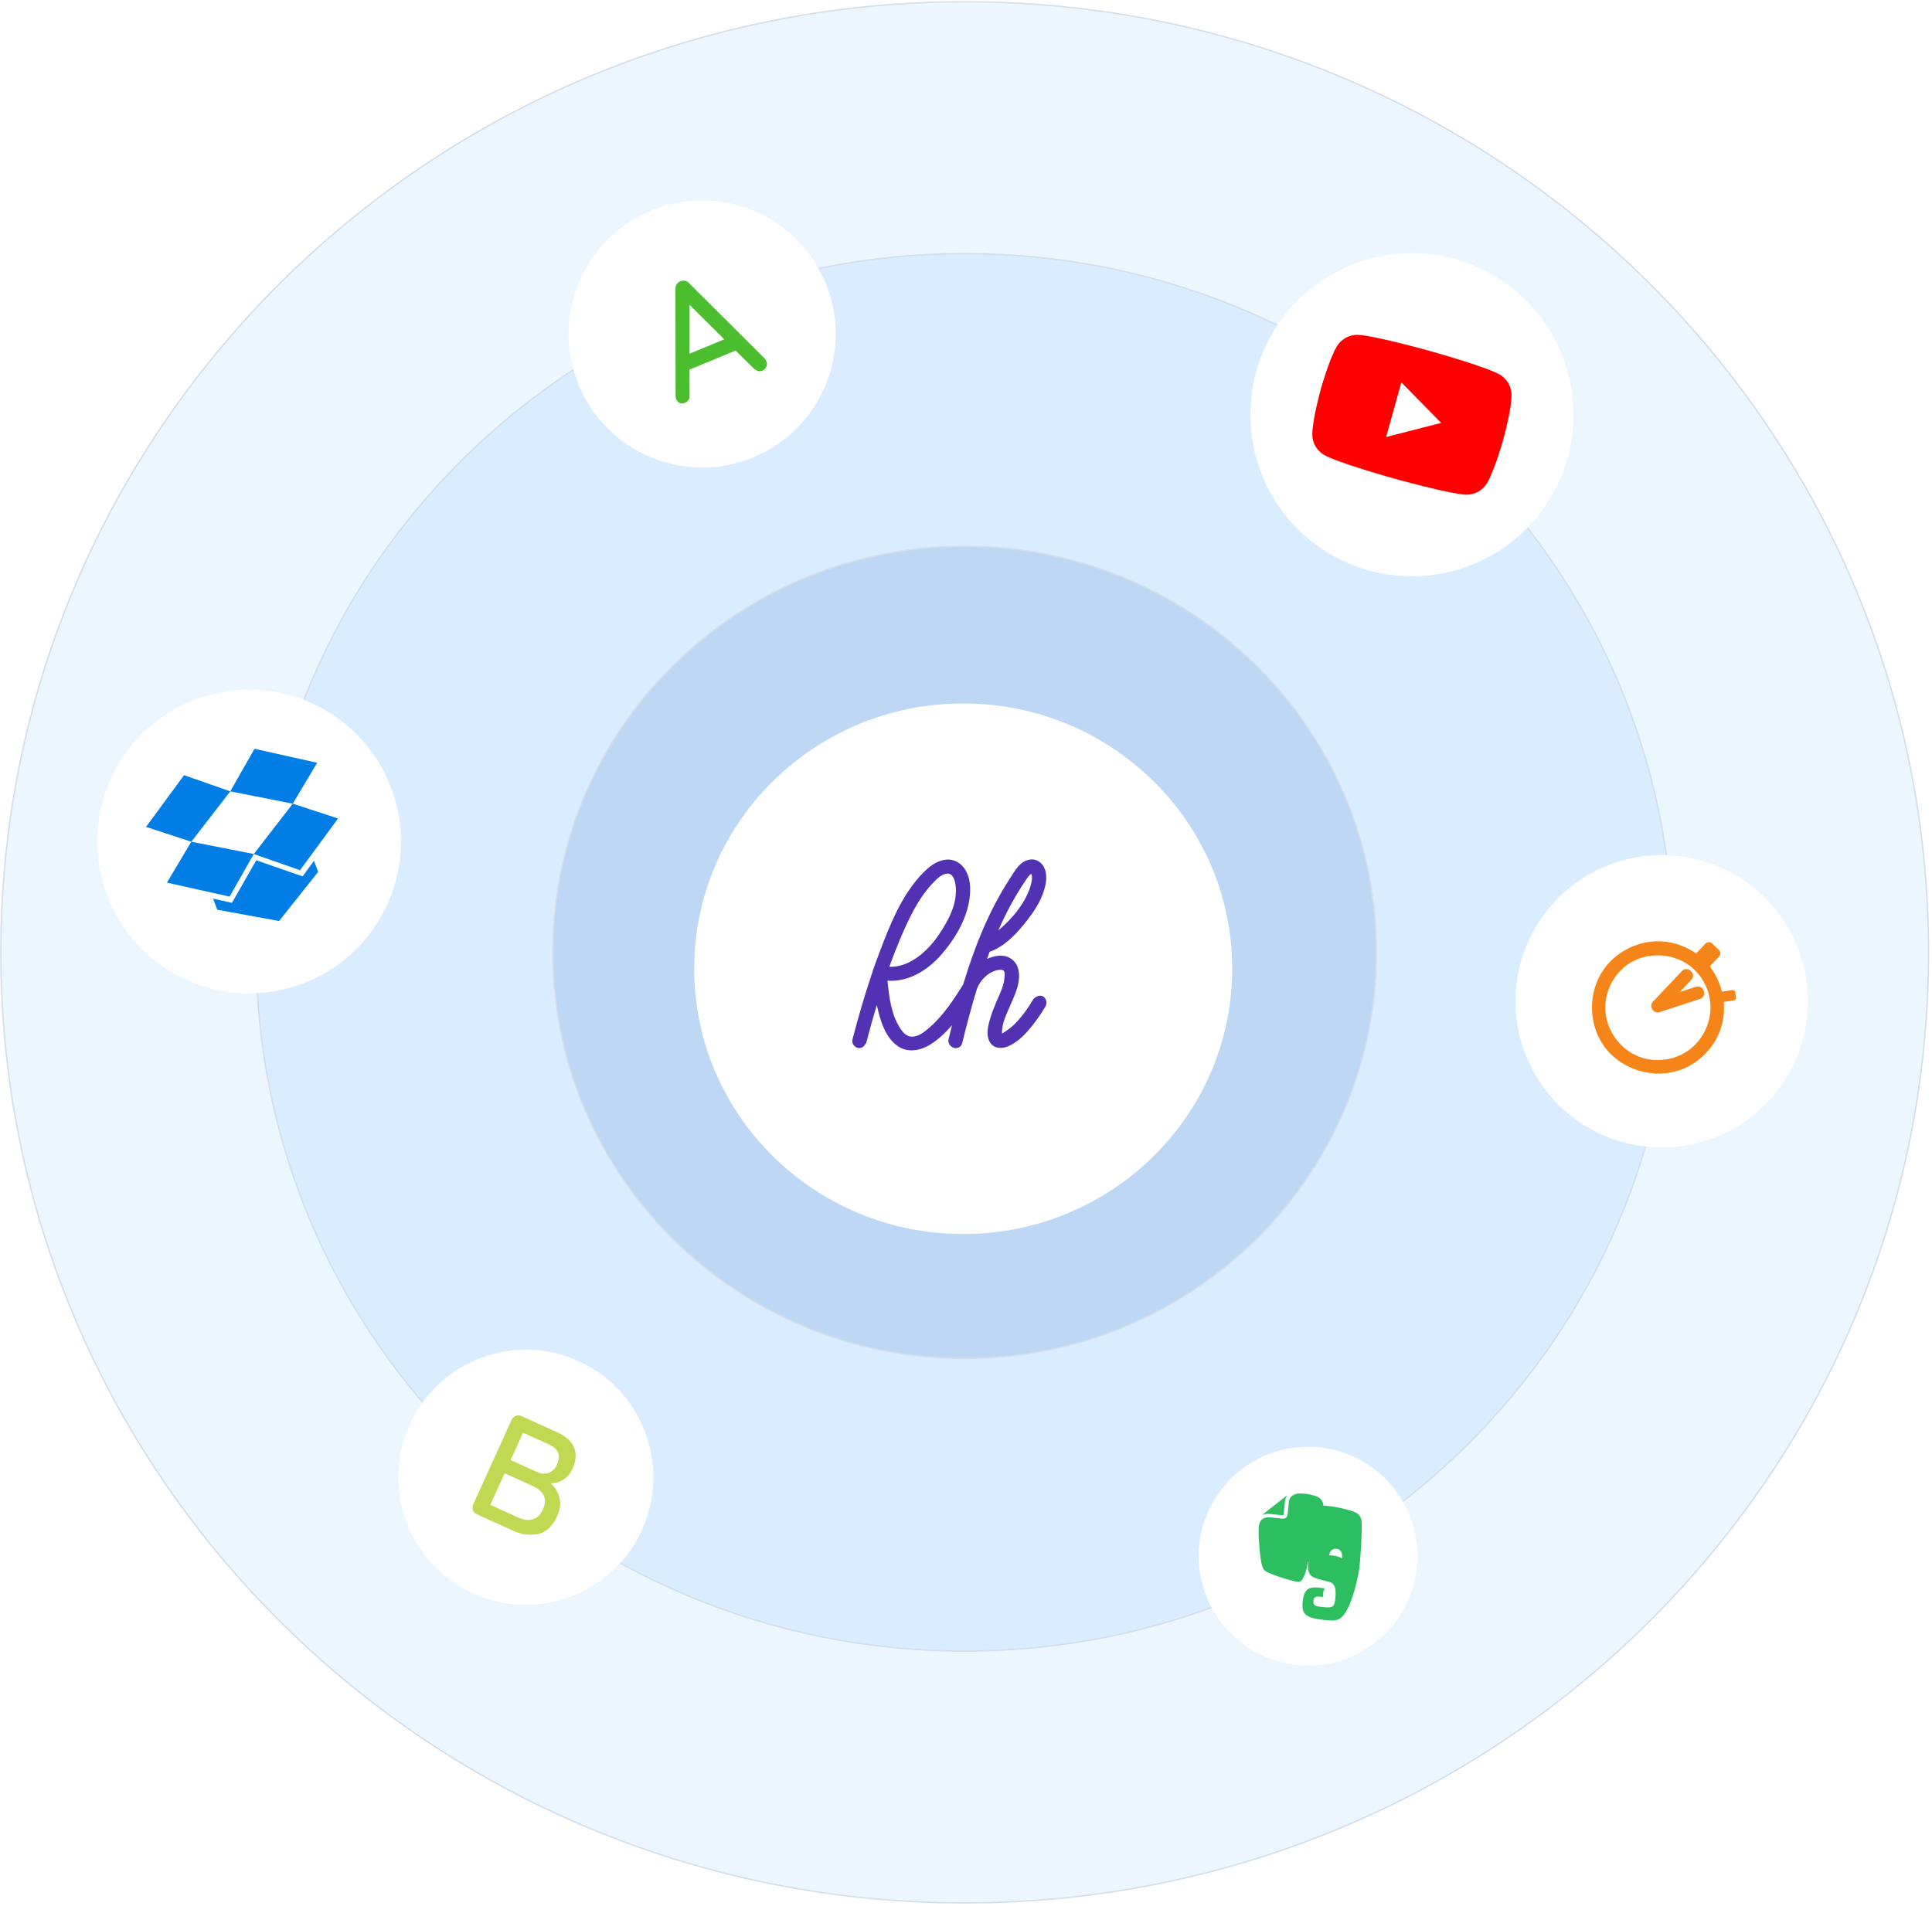 <svg viewBox="0 0 523 516" fill="none" xmlns="http://www.w3.org/2000/svg">
  <g class="shells">
    <path d="M261.144 515.265C405.249 515.265 522.069 400.026 522.069 257.872C522.069 115.718 405.249 0.479 261.144 0.479C117.039 0.479 0.219 115.718 0.219 257.872C0.219 400.026 117.039 515.265 261.144 515.265Z" fill="#ECF6FF"
      stroke="#D3DEE9" stroke-width="0.37" stroke-miterlimit="1.414" stroke-linejoin="round" />
    <path d="M261.144 447.069C367.069 447.069 452.938 362.363 452.938 257.872C452.938 153.381 367.069 68.675 261.144 68.675C155.219 68.675 69.35 153.381 69.35 257.872C69.35 362.363 155.219 447.069 261.144 447.069Z" fill="#DAECFF" stroke="#D3DEE9"
      stroke-width="0.38" stroke-miterlimit="1.414" stroke-linejoin="round" />
    <path d="M261.144 367.825C322.703 367.825 372.606 318.597 372.606 257.872C372.606 197.147 322.703 147.919 261.144 147.919C199.585 147.919 149.682 197.147 149.682 257.872C149.682 318.597 199.585 367.825 261.144 367.825Z" fill="#BED7F5"
      stroke="#D3DEE9" stroke-width="0.38" stroke-miterlimit="1.414" stroke-linejoin="round" />
  </g>
  <g id="elements">
    <g id="revisionhub" filter="url(#filter0_d)">
      <path d="M260.743 330.14C300.96 330.14 333.562 297.979 333.562 258.307C333.562 218.635 300.96 186.474 260.743 186.474C220.526 186.474 187.924 218.635 187.924 258.307C187.924 297.979 220.526 330.14 260.743 330.14Z" fill="white" />
      <path class="logo" fill-rule="evenodd" clip-rule="evenodd"
        d="M260.736 262.572C263.785 252.461 267.654 242.704 273.374 233.899C274.813 231.684 276.152 229.029 278.986 228.732C279.131 228.717 279.149 228.707 279.476 228.714C280.659 228.761 281.759 229.419 282.404 230.459C283.704 232.556 283.247 235.245 282.496 237.487C281.586 240.207 280.006 242.67 278.227 244.97C275.671 248.275 272.763 251.54 269.08 253.244C268.699 253.421 268.307 253.576 267.903 253.695C267.657 254.345 267.416 254.995 267.18 255.646C268.015 255.272 268.901 255.002 269.824 254.857C270.202 254.797 270.582 254.758 270.967 254.76C272.89 254.79 274.758 255.881 275.455 257.816C276.756 261.428 274.72 265.369 273.394 268.428C272.361 270.834 271.133 273.322 271.239 275.88C271.239 275.88 273.161 274.773 274.49 273.464C276.565 271.421 278.283 269.034 279.742 266.515C279.742 266.515 280.995 265.196 282.193 265.723C283.202 266.166 283.584 267.534 283.002 268.533C282.704 269.044 281.502 271.012 280.264 272.641C278.227 275.321 276.001 278.004 272.812 279.344C271.353 279.957 269.434 279.965 268.326 278.687C266.456 276.527 267.611 272.791 268.818 269.523C269.09 268.786 269.383 268.057 269.689 267.334C270.668 265.019 271.916 262.732 271.964 260.133C271.982 259.176 271.954 258.229 269.932 258.7C267.426 259.283 265.34 261.41 264.474 263.746L264.472 263.751L264.455 263.795C263.005 268.503 261.743 273.247 260.576 278.036L260.499 278.356C260.152 279.531 259.603 279.624 259.116 279.75C257.853 280.077 256.501 278.831 256.759 277.475C257.072 276.179 257.391 274.884 257.717 273.591C255.985 275.622 254.049 277.443 251.77 278.87C249.291 280.424 245.886 281.117 243.228 279.393C239.635 277.062 238.264 272.285 237.368 268.144L237.36 268.107C236.335 271.512 235.391 274.935 234.495 278.372C234.495 278.372 233.854 279.746 232.715 279.794C231.647 279.839 230.654 278.853 230.714 277.794C230.723 277.629 230.737 277.589 230.771 277.427C232.36 271.331 234.132 265.217 236.152 259.272L236.288 258.765C236.465 258.221 237.205 256.241 237.824 254.583C240.841 246.498 244.134 238.117 250.052 232.167C250.323 231.895 250.601 231.631 250.888 231.376C251.104 231.185 251.325 230.998 251.551 230.819C251.74 230.669 251.934 230.523 252.131 230.383C253.43 229.463 254.898 228.77 256.561 228.743C256.646 228.743 256.646 228.743 256.732 228.744C258.093 228.785 259.403 229.351 260.366 230.33C262.795 232.799 262.902 236.655 262.372 239.866C261.469 245.331 258.346 250.478 254.761 254.56C251.156 258.664 246.114 261.896 240.312 261.556L240.244 261.552C240.695 266.172 241.32 271.026 243.877 274.715C244.514 275.634 245.358 276.51 246.488 276.66C248.393 276.912 250.062 275.548 251.387 274.424C255.232 271.159 258.07 266.844 260.736 262.572V262.572ZM256.598 232.536C255.02 232.562 253.641 233.915 252.451 235.182C248.435 239.455 245.93 244.939 243.602 250.43C242.582 252.835 241.646 255.273 240.762 257.724L240.742 257.78C246.218 257.999 251.139 253.547 254.157 249.072C256.82 245.122 259.184 240.7 258.713 235.987C258.675 235.603 258.613 235.219 258.52 234.843C258.479 234.677 258.432 234.512 258.378 234.35C258.338 234.232 258.295 234.115 258.247 234C258.204 233.896 258.157 233.792 258.105 233.691C258.064 233.61 258.02 233.53 257.973 233.452C257.936 233.392 257.898 233.333 257.858 233.276C257.571 232.868 257.127 232.535 256.598 232.536V232.536ZM279.186 232.604C278.598 232.977 278.206 233.587 277.796 234.179C274.82 238.494 272.36 243.123 270.252 247.923L270.239 247.953C274.303 244.559 277.802 240.102 279.029 235.697C279.318 234.658 279.532 233.494 279.199 232.597C279.199 232.597 279.191 232.601 279.186 232.604V232.604Z"
        fill="#5232B3" />
    </g>
    <g id="outer-elements">
      <g id="youtube" filter="url(#filter1_d)">
        <path d="M382.209 152.044C406.367 152.044 425.95 132.46 425.95 108.303C425.95 84.145 406.367 64.562 382.209 64.562C358.052 64.562 338.468 84.145 338.468 108.303C338.468 132.46 358.052 152.044 382.209 152.044Z" fill="white" />
        <path class="logo" fill-rule="evenodd" clip-rule="evenodd"
          d="M409.178 103.025C409.198 100.752 407.996 98.621 406.04 97.463C402.473 95.329 387.024 91.024 387.024 91.024C387.024 91.024 371.575 86.719 367.43 86.659C365.197 86.651 363.014 87.882 361.856 89.838C359.763 93.417 357.531 101.426 357.531 101.426C357.531 101.426 355.288 109.475 355.24 113.58C355.22 115.853 356.422 117.984 358.377 119.142C361.986 121.287 377.394 125.581 377.394 125.581C377.394 125.581 392.843 129.886 396.988 129.946C399.261 129.966 401.392 128.764 402.551 126.808C404.643 123.229 406.875 115.22 406.875 115.22C406.875 115.22 409.159 107.182 409.178 103.025ZM375.228 114.331L390.137 110.512L379.352 99.533L375.228 114.331V114.331Z"
          fill="#FF0000" />
      </g>
      <g id="timer" filter="url(#filter2_d)">
        <path fill-rule="evenodd" clip-rule="evenodd"
          d="M477.039 238.361C492.91 253.374 493.606 278.449 478.592 294.32C463.578 310.191 438.504 310.887 422.633 295.873C406.762 280.859 406.066 255.785 421.08 239.914C436.094 224.043 461.168 223.347 477.039 238.361Z" fill="white" />
        <g class="logo">
          <path
            d="M461.214 255.862C466.025 260.501 467.916 267.925 465.893 274.28C464.263 279.399 460.212 283.675 455.202 285.582C447.925 288.351 438.937 285.839 434.224 279.287C429.888 273.261 429.858 264.486 434.168 258.427C437.524 253.71 443.267 250.799 449.054 250.879C453.461 250.94 457.817 252.706 461.046 255.703C461.102 255.756 461.158 255.809 461.214 255.862V255.862ZM458.521 258.406C453.758 253.985 445.861 253.38 440.49 257.245C436.639 260.015 434.331 264.808 434.577 269.554C434.861 275.037 438.579 280.21 443.805 282.16C448.06 283.748 453.065 283.154 456.818 280.594C460.742 277.918 463.168 273.177 463.035 268.423C462.93 264.672 461.312 261.03 458.521 258.406V258.406Z"
            fill="#F58519" />
          <path fill-rule="evenodd" clip-rule="evenodd"
            d="M456.866 260.29C456.928 260.225 456.925 260.121 456.86 260.059L456.622 259.834C456.556 259.772 456.452 259.775 456.39 259.84L448.436 268.249C448.374 268.314 448.377 268.418 448.442 268.48L448.68 268.705C448.746 268.767 448.85 268.764 448.912 268.699L456.866 260.29Z"
            stroke="#F58519" stroke-width="2.82" stroke-miterlimit="1.5" stroke-linecap="round" stroke-linejoin="round" />
          <path fill-rule="evenodd" clip-rule="evenodd"
            d="M459.819 265.127C459.905 265.099 459.952 265.006 459.924 264.92L459.823 264.609C459.795 264.523 459.702 264.476 459.616 264.504L448.612 268.092C448.526 268.12 448.479 268.212 448.507 268.298L448.608 268.61C448.636 268.696 448.729 268.743 448.815 268.715L459.819 265.127V265.127Z"
            stroke="#F58519" stroke-width="2.82" stroke-miterlimit="1.5" stroke-linecap="round" stroke-linejoin="round" />
          <path fill-rule="evenodd" clip-rule="evenodd"
            d="M465.361 255.014C465.843 254.504 465.821 253.698 465.311 253.215L463.462 251.466C462.952 250.984 462.145 251.006 461.663 251.516L458.885 254.453C458.402 254.963 458.425 255.769 458.935 256.252L460.784 258.001C461.294 258.483 462.1 258.461 462.583 257.951L465.361 255.014Z"
            fill="#F58519" />
          <path fill-rule="evenodd" clip-rule="evenodd"
            d="M469.362 266.883C469.748 266.824 470.014 266.464 469.955 266.078L469.744 264.68C469.685 264.295 469.325 264.029 468.939 264.087L465.078 264.671C464.693 264.73 464.427 265.09 464.485 265.476L464.697 266.874C464.755 267.26 465.116 267.525 465.501 267.467L469.362 266.883V266.883Z"
            fill="#F58519" />
        </g>
      </g>
      <g id="a-grade" filter="url(#filter3_d)">
        <path fill-rule="evenodd" clip-rule="evenodd"
          d="M176.232 53.029C194.667 45.39 215.836 54.155 223.476 72.59C231.115 91.025 222.35 112.195 203.915 119.834C185.48 127.474 164.31 118.709 156.671 100.273C149.032 81.838 157.796 60.669 176.232 53.029V53.029Z" fill="white" />
        <path class="logo"
          d="M207.001 93.045C207.182 93.254 207.328 93.493 207.439 93.762C207.662 94.3 207.665 94.819 207.446 95.32C207.228 95.82 206.877 96.17 206.393 96.371C206.016 96.527 205.625 96.555 205.221 96.454C204.817 96.354 204.437 96.141 204.082 95.815L199.121 90.92L186.65 96.087L186.664 103.081C186.696 103.54 186.603 103.941 186.382 104.285C186.162 104.628 185.864 104.878 185.487 105.034C184.922 105.268 184.43 105.299 184.012 105.125C183.593 104.952 183.278 104.61 183.066 104.099C183.021 103.991 182.959 103.765 182.879 103.419L182.835 74.213C182.845 73.705 182.971 73.267 183.212 72.898C183.454 72.53 183.801 72.284 184.254 72.16C184.657 71.992 185.065 71.949 185.477 72.031C185.889 72.112 186.246 72.327 186.548 72.675L207.001 93.045V93.045ZM186.662 91.779L196.065 87.883L186.661 78.539L186.662 91.779Z"
          fill="#4BBE2D" />
      </g>
      <g id="dropbox" filter="url(#filter4_d)">
        <path fill-rule="evenodd" clip-rule="evenodd"
          d="M57.766 183.909C79.819 178.573 102.054 192.145 107.39 214.198C112.726 236.25 99.154 258.486 77.101 263.821C55.049 269.157 32.813 255.585 27.477 233.533C22.142 211.48 35.714 189.244 57.766 183.909V183.909Z" fill="white" />
        <g class="logo">
          <path d="M49.824 205.901L39.536 219.905L51.784 223.916L62.341 210.283L49.824 205.901V205.901Z" fill="#007EE5" />
          <path d="M45.193 234.993L62.152 238.78L68.702 227.248L51.784 223.916L45.193 234.993Z" fill="#007EE5" />
          <path d="M68.702 227.248L81.219 231.631L91.508 217.627L79.259 213.615L68.702 227.248V227.248Z" fill="#007EE5" />
          <path d="M85.85 202.539L68.891 198.752L62.341 210.283L79.259 213.615L85.85 202.539V202.539Z" fill="#007EE5" />
          <path d="M69.372 228.949L62.786 240.468L57.692 239.331L58.815 242.326L75.538 245.393L86.121 232.087L84.998 229.093L81.908 233.298L69.372 228.949V228.949Z" fill="#007EE5" />
        </g>
      </g>
      <g id="b-grade" filter="url(#filter5_d)">
        <path fill-rule="evenodd" clip-rule="evenodd"
          d="M156.614 364.557C173.97 372.431 181.668 392.914 173.794 410.27C165.921 427.625 145.438 435.324 128.082 427.45C110.726 419.576 103.028 399.093 110.901 381.737C118.775 364.382 139.258 356.683 156.614 364.557Z" fill="white" />
        <path class="logo"
          d="M149.089 397.605C150.264 398.718 151.051 400.029 151.451 401.539C151.85 403.049 151.647 404.69 150.843 406.464C149.568 409.275 147.84 410.912 145.66 411.374C143.481 411.836 141.213 411.533 138.857 410.464L129.093 406.034C128.586 405.804 128.236 405.432 128.042 404.916C127.848 404.401 127.866 403.89 128.096 403.383L138.507 380.434C138.737 379.927 139.11 379.577 139.625 379.383C140.141 379.19 140.652 379.208 141.158 379.437L150.923 383.867C153.228 384.913 154.724 386.279 155.41 387.964C156.096 389.65 155.951 391.569 154.974 393.723C154.422 394.938 153.64 395.889 152.626 396.575C151.613 397.26 150.434 397.604 149.089 397.605V397.605ZM150.802 392.517C151.342 391.327 151.43 390.275 151.065 389.361C150.701 388.447 149.936 387.726 148.771 387.198L141.59 383.94L138.229 391.349L145.486 394.641C146.536 395.087 147.549 395.142 148.526 394.806C149.503 394.471 150.262 393.708 150.802 392.517ZM140.405 406.951C141.798 407.583 143.077 407.728 144.24 407.385C145.403 407.042 146.313 406.149 146.968 404.705C148.243 401.894 147.285 399.764 144.093 398.316L136.608 394.92L132.73 403.469L140.405 406.951V406.951Z"
          fill="#C1D853" />
      </g>
      <g id="evernote" filter="url(#filter6_d)">
        <path fill-rule="evenodd" clip-rule="evenodd"
          d="M352.722 387.785C369.045 387.024 382.916 399.659 383.676 415.982C384.437 432.306 371.802 446.176 355.479 446.936C339.155 447.697 325.285 435.062 324.524 418.739C323.764 402.415 336.399 388.545 352.722 387.785Z" fill="white" />
        <path class="logo"
          d="M343.98 405.952L347.134 406.301C347.315 406.321 347.476 406.192 347.496 406.015C347.497 406.014 347.754 403.34 347.836 402.598L347.837 402.589C347.904 401.98 348.092 401.463 348.367 401.042L348.497 400.854C348.485 400.855 348.472 400.859 348.459 400.87L341.669 406.192C341.656 406.201 341.648 406.213 341.643 406.225C341.776 406.177 341.959 406.112 341.984 406.104C342.544 405.925 343.205 405.866 343.98 405.952V405.952ZM368.583 408.013C368.479 406.661 367.755 405.92 367.062 405.584C366.316 405.22 364.771 404.758 362.816 404.309C361.243 403.947 359.368 403.755 358.233 403.664C358.199 402.73 357.639 401.819 356.942 401.447C355.082 400.459 352.057 400.313 351.262 400.442C350.63 400.543 349.913 400.815 349.477 401.307C349.184 401.636 348.969 402.076 348.897 402.715C348.857 403.076 348.773 403.929 348.699 404.687C348.624 405.448 348.559 406.128 348.559 406.132C348.483 406.808 347.868 407.297 347.18 407.222L344.027 406.873C343.355 406.799 342.828 406.853 342.416 406.986C342.004 407.119 341.699 407.326 341.456 407.584C340.973 408.096 340.824 408.777 340.748 409.48C340.748 409.48 340.691 410.056 340.708 411.183C340.729 412.057 341.009 418.174 341.704 420.102C341.973 420.852 342.172 421.174 342.821 421.563C344.273 422.376 347.673 423.477 349.281 423.863C350.886 424.249 351.86 424.794 352.608 423.601C352.611 423.598 352.765 423.301 352.98 422.863C353.684 421.339 353.913 419.944 354.025 418.928C354.036 418.824 354.19 418.837 354.178 418.945C354.099 419.662 353.68 422.185 355.545 423.08C356.282 423.434 357.845 423.849 359.439 424.214C360.881 424.542 361.878 425.227 361.469 428.928C361.22 431.179 360.707 431.435 358.204 431.158C356.175 430.934 355.396 430.9 355.572 429.308C355.714 428.021 356.988 428.298 357.943 428.404C358.369 428.451 358.094 428.103 358.182 427.31C358.27 426.52 358.82 426.119 358.349 426.055C355.056 425.6 353.104 425.471 352.653 429.55C352.243 433.253 353.602 434.1 358.288 434.618C361.963 435.025 363.271 435.049 365.303 430.567C365.705 429.682 366.741 426.961 367.7 422.306C368.307 419.362 368.761 410.326 368.583 408.013V408.013ZM361.08 417.226C360.628 417.16 360.188 417.14 359.774 417.16C359.99 416.258 360.496 415.179 361.844 415.376C363.336 415.592 363.391 417.014 363.292 417.962C362.691 417.614 361.929 417.35 361.08 417.226V417.226Z"
          fill="#2DBE60" />
      </g>
    </g>
  </g>
  <defs>
    <filter id="filter0_d" x="167.924" y="170.474" width="185.638" height="183.666" filterUnits="userSpaceOnUse" color-interpolation-filters="sRGB">
      <feFlood flood-opacity="0" result="BackgroundImageFix" />
      <feColorMatrix in="SourceAlpha" type="matrix" values="0 0 0 0 0 0 0 0 0 0 0 0 0 0 0 0 0 0 127 0" />
      <feOffset dy="4" />
      <feGaussianBlur stdDeviation="10" />
      <feColorMatrix type="matrix" values="0 0 0 0 0 0 0 0 0 0 0 0 0 0 0 0 0 0 0.15 0" />
      <feBlend mode="normal" in2="BackgroundImageFix" result="effect1_dropShadow" />
      <feBlend mode="normal" in="SourceGraphic" in2="effect1_dropShadow" result="shape" />
    </filter>
    <filter id="filter1_d" x="318.468" y="48.562" width="127.482" height="127.482" filterUnits="userSpaceOnUse" color-interpolation-filters="sRGB">
      <feFlood flood-opacity="0" result="BackgroundImageFix" />
      <feColorMatrix in="SourceAlpha" type="matrix" values="0 0 0 0 0 0 0 0 0 0 0 0 0 0 0 0 0 0 127 0" />
      <feOffset dy="4" />
      <feGaussianBlur stdDeviation="10" />
      <feColorMatrix type="matrix" values="0 0 0 0 0 0 0 0 0 0 0 0 0 0 0 0 0 0 0.15 0" />
      <feBlend mode="normal" in2="BackgroundImageFix" result="effect1_dropShadow" />
      <feBlend mode="normal" in="SourceGraphic" in2="effect1_dropShadow" result="shape" />
    </filter>
    <filter id="filter2_d" x="390.259" y="211.54" width="119.153" height="119.153" filterUnits="userSpaceOnUse" color-interpolation-filters="sRGB">
      <feFlood flood-opacity="0" result="BackgroundImageFix" />
      <feColorMatrix in="SourceAlpha" type="matrix" values="0 0 0 0 0 0 0 0 0 0 0 0 0 0 0 0 0 0 127 0" />
      <feOffset dy="4" />
      <feGaussianBlur stdDeviation="10" />
      <feColorMatrix type="matrix" values="0 0 0 0 0 0 0 0 0 0 0 0 0 0 0 0 0 0 0.15 0" />
      <feBlend mode="normal" in2="BackgroundImageFix" result="effect1_dropShadow" />
      <feBlend mode="normal" in="SourceGraphic" in2="effect1_dropShadow" result="shape" />
    </filter>
    <filter id="filter3_d" x="133.911" y="34.269" width="112.325" height="112.325" filterUnits="userSpaceOnUse" color-interpolation-filters="sRGB">
      <feFlood flood-opacity="0" result="BackgroundImageFix" />
      <feColorMatrix in="SourceAlpha" type="matrix" values="0 0 0 0 0 0 0 0 0 0 0 0 0 0 0 0 0 0 127 0" />
      <feOffset dy="4" />
      <feGaussianBlur stdDeviation="10" />
      <feColorMatrix type="matrix" values="0 0 0 0 0 0 0 0 0 0 0 0 0 0 0 0 0 0 0.15 0" />
      <feBlend mode="normal" in2="BackgroundImageFix" result="effect1_dropShadow" />
      <feBlend mode="normal" in="SourceGraphic" in2="effect1_dropShadow" result="shape" />
    </filter>
    <filter id="filter4_d" x="6.317" y="166.748" width="122.234" height="122.233" filterUnits="userSpaceOnUse" color-interpolation-filters="sRGB">
      <feFlood flood-opacity="0" result="BackgroundImageFix" />
      <feColorMatrix in="SourceAlpha" type="matrix" values="0 0 0 0 0 0 0 0 0 0 0 0 0 0 0 0 0 0 127 0" />
      <feOffset dy="4" />
      <feGaussianBlur stdDeviation="10" />
      <feColorMatrix type="matrix" values="0 0 0 0 0 0 0 0 0 0 0 0 0 0 0 0 0 0 0.15 0" />
      <feBlend mode="normal" in2="BackgroundImageFix" result="effect1_dropShadow" />
      <feBlend mode="normal" in="SourceGraphic" in2="effect1_dropShadow" result="shape" />
    </filter>
    <filter id="filter5_d" x="87.812" y="345.468" width="109.071" height="109.071" filterUnits="userSpaceOnUse" color-interpolation-filters="sRGB">
      <feFlood flood-opacity="0" result="BackgroundImageFix" />
      <feColorMatrix in="SourceAlpha" type="matrix" values="0 0 0 0 0 0 0 0 0 0 0 0 0 0 0 0 0 0 127 0" />
      <feOffset dy="4" />
      <feGaussianBlur stdDeviation="10" />
      <feColorMatrix type="matrix" values="0 0 0 0 0 0 0 0 0 0 0 0 0 0 0 0 0 0 0.15 0" />
      <feBlend mode="normal" in2="BackgroundImageFix" result="effect1_dropShadow" />
      <feBlend mode="normal" in="SourceGraphic" in2="effect1_dropShadow" result="shape" />
    </filter>
    <filter id="filter6_d" x="304.491" y="371.752" width="99.217" height="99.216" filterUnits="userSpaceOnUse" color-interpolation-filters="sRGB">
      <feFlood flood-opacity="0" result="BackgroundImageFix" />
      <feColorMatrix in="SourceAlpha" type="matrix" values="0 0 0 0 0 0 0 0 0 0 0 0 0 0 0 0 0 0 127 0" />
      <feOffset dy="4" />
      <feGaussianBlur stdDeviation="10" />
      <feColorMatrix type="matrix" values="0 0 0 0 0 0 0 0 0 0 0 0 0 0 0 0 0 0 0.15 0" />
      <feBlend mode="normal" in2="BackgroundImageFix" result="effect1_dropShadow" />
      <feBlend mode="normal" in="SourceGraphic" in2="effect1_dropShadow" result="shape" />
    </filter>
  </defs>
</svg>
